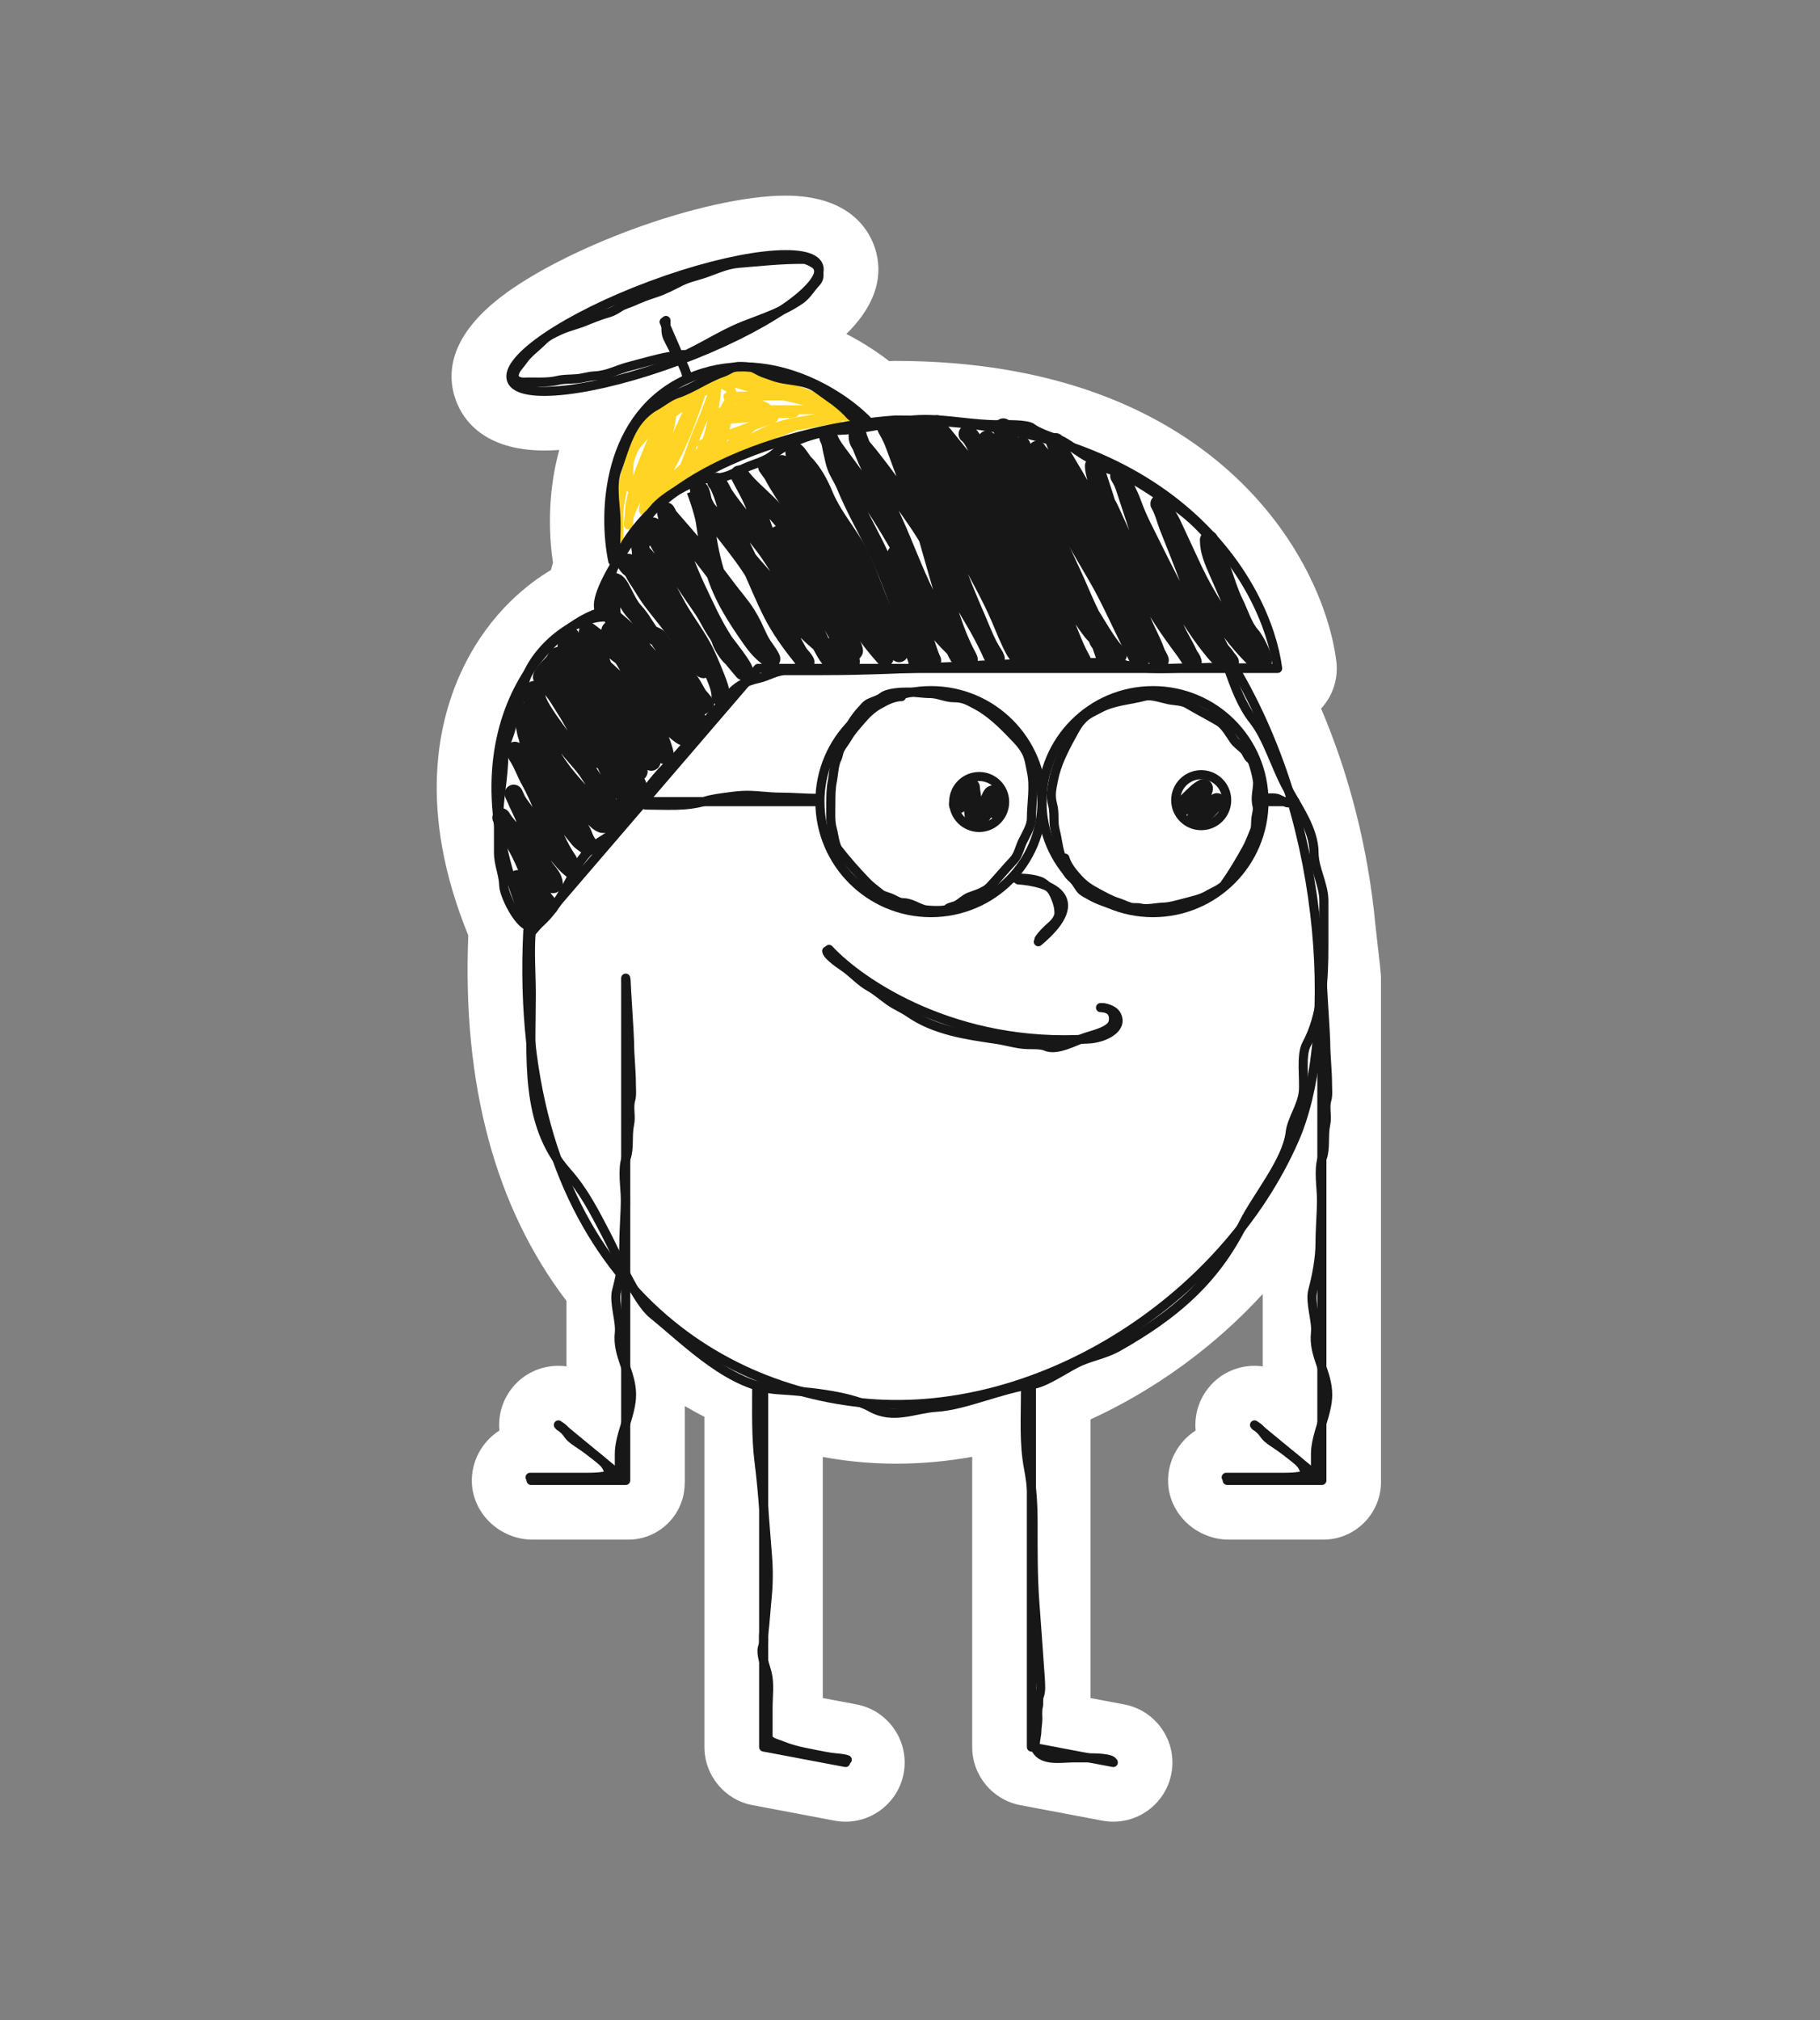 <svg width="400" height="444" viewBox="0 0 400 444" fill="none" xmlns="http://www.w3.org/2000/svg">
<rect x="0" y="0" width="400" height="444" fill="#808080" stroke="none"/>
<path d="M244.68 400.41C243.87 400.41 243.05 400.33 242.25 400.18L224.26 396.78C218.13 395.62 213.67 390.25 213.67 384.01V320.21C208.06 321.22 202.45 321.72 196.95 321.72C193.78 321.72 190.6 321.55 187.5 321.21C185.27 320.97 183.04 320.64 180.83 320.24V373.23L188.24 374.63C195.28 375.96 199.93 382.77 198.6 389.82C197.44 395.95 192.07 400.41 185.83 400.41C185.02 400.41 184.2 400.33 183.4 400.18L165.41 396.78C159.28 395.63 154.82 390.25 154.82 384.01V311.43C153.36 310.68 151.92 309.88 150.5 309.05V325.8L150.48 326.12C150.42 332.91 144.89 338.41 138.08 338.41H117.04C109.97 338.41 103.99 332.82 103.71 325.95C103.51 321.26 105.92 316.88 109.76 314.43C109.44 310.96 110.48 307.6 112.68 304.93C115.11 301.95 118.78 300.21 122.7 300.21C123.3 300.21 123.9 300.25 124.5 300.33V285.94C108.85 265.41 101.59 238.4 102.92 205.61C91.69 178.08 96.15 158.3 101.92 146.51C107.81 134.46 116.38 128.08 121.08 125.3C121.22 124.75 121.37 124.21 121.53 123.67C120.9 119.51 119.95 109.62 122.91 98.91C121.78 98.99 120.69 99.02 119.66 99.02C106.29 99.02 101.74 92.17 100.23 88.09C98.03 82.17 98.42 73.06 112.83 63.29C119.46 58.79 128.59 54.28 138.55 50.57C151.3 45.83 164.04 43 172.65 43C186.02 43 190.56 49.83 192.08 53.91C193.85 58.66 193.94 65.61 186.01 73.41C190.06 75.48 193.27 77.71 195.43 79.39C195.59 79.38 196.32 79.33 196.32 79.33H196.73C266.67 79.33 290.74 122.45 293.69 145.26C294.17 149 293.02 152.73 290.54 155.53C290.48 155.6 290.41 155.68 290.35 155.75C296.6 170.4 300.71 186.69 302.26 203.06C302.36 204.09 302.57 205.88 302.78 207.74L302.8 207.91C303.22 211.52 303.43 213.42 303.49 214.39L303.51 214.76V325.91C303.43 332.8 297.76 338.41 290.88 338.41H270.06C262.99 338.41 257.01 332.82 256.73 325.95C256.53 321.26 258.94 316.88 262.78 314.43C262.46 310.96 263.5 307.6 265.7 304.93C268.13 301.95 271.8 300.21 275.72 300.21C276.32 300.21 276.92 300.25 277.52 300.33V284.42C267.01 295.91 253.92 305.46 239.68 311.99V373.24L247.09 374.64C254.13 375.97 258.78 382.78 257.45 389.82C256.29 395.96 250.92 400.41 244.68 400.41Z" fill="white"/>
<path d="M271.36 146.84C292.56 182.72 293.68 229.56 284.48 250.48C268.84 286.16 227.48 312.48 188.92 308.28C152.24 304.28 112.56 274.76 116 204.6" stroke="#171717" stroke-width="2" stroke-linecap="round"/>
<path d="M223.8 193.4C230.2 193.8 240.04 197.08 228.2 207" stroke="#171717" stroke-width="2" stroke-linecap="round" stroke-linejoin="round"/>
<path d="M269.88 146.6C271.36 150.84 272.88 155.04 275.48 158.32C278.52 162.16 280.32 168.52 282.8 173.04C285.16 177.4 288.8 182.36 288.8 187.44C288.8 190.92 290.96 194.44 290.96 197.96C290.96 201.28 290.96 204.6 290.96 207.92C290.96 215.04 290.6 223.2 287.16 229.52C285.84 231.92 286.72 237.28 286.44 240.04C286.12 243.12 283.88 246.12 283.56 248.92C282.84 255.2 276.08 263.2 273.28 268.88C267 281.64 257.84 289.2 245.76 296.04C242.64 297.8 239.56 298.12 236.52 299.68C233.76 301.08 229.52 304.04 226.72 304.36C220.32 305.12 212.12 308.92 205.84 309.32C201 309.6 196.36 312.16 191.36 309.32C186.6 306.64 176.48 305.8 171.2 305.48C160.56 304.88 151.28 295.24 143.44 288.88C139.8 285.92 135.52 275.72 133.2 271.28C130.6 266.32 128.36 261.84 124.64 257.64C115.24 247.04 116.76 232.52 116.76 218.56C116.76 214 116.36 209.2 116.76 204.6" stroke="#171717" stroke-width="2" stroke-linecap="round"/>
<path d="M223 193C224.862 193 226.729 193.074 228.514 193.68C229.272 193.938 229.888 194.536 230.508 195.018C231.234 195.583 231.634 196.477 231.983 197.308C232.467 198.463 232.74 199.469 232.74 200.737C232.74 201.761 231.849 202.837 231.11 203.488C230.129 204.351 229.081 205.349 228.355 206.438" stroke="#171717" stroke-width="2" stroke-linecap="round"/>
<path d="M138.182 107.112C138.182 103.742 137.88 100.032 139.512 96.95C140.473 95.134 142.135 93.807 143.651 92.479C143.986 92.185 144.374 91.725 144.75 91.499C145.385 91.119 143.549 92.368 142.985 92.848C142.117 93.589 141.257 94.341 140.51 95.204C140.435 95.29 140.025 95.83 140.099 95.426C140.171 95.025 140.58 94.575 140.824 94.285C142.234 92.605 143.666 90.995 145.42 89.661C148.12 87.607 151.407 85.361 154.939 85.245C155.011 85.243 156.039 85.084 156.02 85.245C156.002 85.395 155.19 85.581 155.124 85.606C154.042 86.007 152.968 86.448 151.918 86.927C150.285 87.672 148.678 88.532 147.096 89.384C146.56 89.672 146.019 89.981 145.54 90.354C145.462 90.415 146.423 89.95 146.588 89.874C148.881 88.82 151.181 87.758 153.457 86.668C155.532 85.674 157.663 84.382 159.965 83.998C161.686 83.711 163.337 83.569 165.082 83.583C165.514 83.586 165.97 83.627 166.367 83.814C166.77 84.004 165.625 83.316 165.244 83.084C164.506 82.633 163.739 82.276 162.916 82.008C162.504 81.873 161.791 81.884 161.433 81.629C161.203 81.464 161.991 81.73 162.265 81.8C163.187 82.035 164.107 82.308 165.018 82.585C166.267 82.965 167.635 83.238 168.759 83.934C169.926 84.656 166.225 82.875 164.925 82.433C163.77 82.039 162.311 82.169 161.092 82.169C160.616 82.169 160.18 82.279 159.715 82.331C159.602 82.344 159.45 82.319 159.669 82.354C160.345 82.461 161.026 82.535 161.701 82.645C164.578 83.113 167.394 83.832 170.177 84.696C171.685 85.164 173.181 85.872 174.727 86.202C175.667 86.402 176.568 86.733 177.503 86.95C178.191 87.109 178.875 87.251 179.503 87.573C180.312 87.989 180.758 88.731 181.313 89.403C181.562 89.704 181.788 89.979 182.062 90.252C182.154 90.345 182.819 90.917 182.819 91.024C182.819 91.085 182.361 90.815 182.708 91.361C183.02 91.85 183.588 91.934 184.057 92.229C184.428 92.463 183.288 92.311 183.124 92.312C182.009 92.32 180.966 92.516 179.882 92.747C178.346 93.073 176.742 93.342 175.189 93.564C174.715 93.632 174.216 93.907 173.761 94.058C172.935 94.334 172.122 94.649 171.313 94.973C170.78 95.186 170.143 95.351 169.651 95.643C169.22 95.898 168.806 96.131 168.343 96.322C167.426 96.7 166.433 97.101 165.452 97.282C164.621 97.436 163.744 97.894 162.962 98.215C161.688 98.74 160.391 99.127 159.05 99.463C157.952 99.737 156.708 100.377 155.558 100.377" stroke="#FFD424" stroke-width="2" stroke-linecap="round"/>
<path d="M136.059 118.348C136.059 115.951 135.861 113.46 136.159 111.079C136.297 109.977 136.606 108.915 136.73 107.809C136.85 106.742 137.09 105.55 137.409 104.524C137.971 102.712 138.355 100.843 139.115 99.097C139.476 98.267 140.101 97.539 140.686 96.855C141.467 95.941 142.144 94.911 142.993 94.063C143.577 93.479 144.196 92.882 144.656 92.192C144.716 92.103 145.391 90.939 145.306 91.621C145.179 92.636 144.548 93.667 144.157 94.591C143.257 96.711 142.47 98.872 141.586 100.996C140.311 104.06 139.19 107.304 138.565 110.565C138.279 112.059 138.115 116.628 138.115 115.106C138.115 113.683 138.592 112.559 139.201 111.265C140.846 107.771 142.564 104.249 143.871 100.611C145.058 97.304 145.98 93.75 147.555 90.599C147.649 90.412 147.977 89.889 147.82 90.078C147.658 90.272 147.721 90.827 147.684 91.064C147.513 92.162 147.362 93.262 147.084 94.341C146.545 96.435 145.979 98.53 145.213 100.554C144.794 101.662 144.209 102.679 143.771 103.774C143.175 105.264 142.766 106.823 142.421 108.387C142.167 109.543 141.49 110.812 141.457 111.993C141.435 112.806 141.701 111.806 141.871 111.479C142.461 110.35 143.253 109.324 143.957 108.266C145.41 106.08 146.705 103.825 147.941 101.51C150.411 96.884 152.166 92.029 153.896 87.115C154.197 86.261 154.311 85.245 154.311 84.344C154.311 84.138 154.428 83.478 154.239 83.909C154.024 84.4 153.781 84.938 153.475 85.379C152.869 86.254 152.522 87.426 152.076 88.386C151.254 90.15 150.499 91.932 149.683 93.698C148.95 95.287 148.177 96.89 147.627 98.554C147.105 100.136 146.882 101.807 146.534 103.431C146.339 104.345 146.176 105.319 146.092 106.252C146.015 107.097 146.267 106.327 146.656 105.952C148.659 104.02 150.936 102.446 152.868 100.411C153.866 99.36 154.786 98.356 155.31 96.983C155.885 95.479 156.209 93.899 156.496 92.32C156.914 90.022 157.345 87.668 157.524 85.337C157.579 84.624 157.601 83.667 157.881 83.002C158.86 80.675 156.152 87.744 155.282 90.114C154.658 91.812 153.917 93.495 153.211 95.162C152.297 97.32 151.63 99.572 150.74 101.739C150.175 103.114 149.534 104.478 149.041 105.881C149.008 105.974 148.674 107.322 148.912 107.109C149.958 106.173 151.354 105.58 152.54 104.824C154.94 103.292 157.405 101.744 159.43 99.718C160.78 98.369 161.867 96.79 163.037 95.291C163.348 94.891 164.444 93.834 164.108 94.213C163.587 94.799 162.997 95.352 162.408 95.883C160.699 97.429 159.272 99.217 157.41 100.596C156.145 101.533 151.69 103.193 153.182 102.696C157.032 101.413 160.409 99.176 163.879 97.147C166.944 95.356 169.969 93.822 173.462 93.056C176.288 92.436 179.093 92.098 181.952 91.678C182.793 91.554 183.738 91.485 184.587 91.485C185.206 91.485 186.298 91.71 186.879 91.478C187.019 91.422 186.268 90.994 186.187 90.971C184.987 90.628 183.829 89.674 182.745 89.071C180.473 87.809 178.051 86.788 175.59 85.951C173.037 85.082 170.566 83.706 167.807 83.644C164.002 83.559 160.208 83.121 156.396 83.544C156.301 83.555 155.127 83.755 155.467 83.773C156.966 83.852 158.2 84.108 159.545 84.858C160.441 85.358 161.072 85.918 160.787 86.993C160.612 87.656 160.182 88.219 159.838 88.8C159.174 89.92 158.756 91.156 158.267 92.356C157.705 93.732 157.022 95.139 156.724 96.598C156.544 97.48 156.677 96.723 156.824 96.283C157.454 94.395 158.401 92.687 159.43 90.992C159.54 90.812 160.581 89.014 160.602 89.128C160.805 90.246 159.959 91.742 159.709 92.799C159.17 95.074 158.729 97.419 158.038 99.654C157.804 100.411 158 99.678 158.224 99.454C158.732 98.946 159.441 98.621 160.023 98.211C161.61 97.094 163.063 95.732 164.515 94.448C165.846 93.271 167.486 91.948 168.506 90.464C168.842 89.976 168.715 89.654 168.164 89.4C166.381 88.579 164.487 88.17 162.565 87.786C161.819 87.637 161.042 87.581 160.309 87.372C159.608 87.171 160.133 87.115 160.552 87.115C166.329 87.115 172.229 86.769 177.961 87.372C178.039 87.38 178.231 87.465 178.161 87.5C177.792 87.685 176.599 87.249 176.29 87.186C171.449 86.196 166.623 84.829 161.737 84.101C161.425 84.055 160.273 84.019 161.216 84.159C162.282 84.317 163.292 84.69 164.322 85.001C167.102 85.842 169.955 86.457 172.776 87.143C175.29 87.754 177.839 88.269 180.317 89.014C181.161 89.268 181.952 89.65 182.788 89.914C183.038 89.993 182.928 90.065 182.716 90.071C181.837 90.094 180.954 90.071 180.074 90.071C175.885 90.071 171.696 90.071 167.507 90.071C167.082 90.071 166.343 89.928 165.936 90.1C165.88 90.123 167.233 90.204 167.364 90.207C169.741 90.26 172.255 90.195 174.59 90.714C174.742 90.748 174.296 90.842 174.14 90.842C171.36 90.842 168.563 90.919 165.793 91.156C163.758 91.331 161.745 91.663 159.723 91.942C159.402 91.986 158.42 92.127 159.366 92.127C161.697 92.127 164.022 91.742 166.35 91.742C168.771 91.742 161.522 91.362 159.109 91.156C158.507 91.105 157.945 90.979 157.36 90.849C156.989 90.767 158.09 90.627 158.466 90.585C160.116 90.4 161.773 90.301 163.422 90.1C164.169 90.008 164.993 90.043 165.721 89.843C166.001 89.765 165.163 89.788 165.122 89.785C164.013 89.702 162.913 89.685 161.801 89.685C161.75 89.685 160.857 89.66 161.187 89.757C162.498 90.139 163.947 90.179 165.286 90.464C166.696 90.764 168.19 91.012 169.556 91.485C170.883 91.944 169.148 92.282 168.606 92.47C163.985 94.076 159.422 95.848 154.81 97.469C154.782 97.479 153.857 97.84 154.239 97.654C155.01 97.279 155.803 96.941 156.603 96.633C156.96 96.496 158.245 95.652 158.159 96.505C158.107 97.028 157.703 97.47 157.381 97.854C156.661 98.715 155.915 99.565 155.16 100.396C154.576 101.04 154.046 101.76 153.432 102.374C153.143 102.664 153.139 102.344 153.161 102.089C153.196 101.686 153.939 101.212 153.796 101.41C153.575 101.718 153.173 101.844 152.868 102.053C152.193 102.517 151.517 102.967 150.912 103.524C148.699 105.561 146.83 107.931 144.628 109.979C143.906 110.651 143.285 111.537 142.486 112.114C141.574 112.773 141.638 111.726 141.772 110.936C142.026 109.437 142.752 108.016 143.385 106.652C144.231 104.831 145.126 103.033 146.027 101.239C146.859 99.585 147.738 98.065 148.791 96.548C149.716 95.215 150.625 93.85 151.469 92.463C151.685 92.108 151.74 91.861 151.74 91.456C151.74 90.899 151.74 90.342 151.74 89.785C151.74 89.172 151.299 89.268 150.776 89.307C149.542 89.398 148.441 90.393 147.498 91.099" stroke="#FFD424" stroke-width="2" stroke-linecap="round"/>
<path d="M145.96 70.76L151.32 83.12" stroke="#171717" stroke-width="2" stroke-linecap="round" stroke-linejoin="round"/>
<path d="M134.68 123.32C132.48 112.68 133.24 91.08 151.32 83.16C168.6 75.6 185.52 86.88 191 92.84" stroke="#171717" stroke-width="2" stroke-linecap="round" stroke-linejoin="round"/>
<path d="M149.231 79.242C167.865 72.305 181.595 62.989 179.9 58.435C178.204 53.88 161.724 55.811 143.09 62.748C124.457 69.685 110.726 79.001 112.421 83.555C114.117 88.11 130.597 86.179 149.231 79.242Z" stroke="#171717" stroke-width="2"/>
<path d="M189.48 92.6C188.76 92 187.44 91.96 186.84 91.24C185.92 90.16 184.68 89.12 183.56 88.24C182.24 87.28 180.84 86.32 179.6 85.4C176.84 83.36 172.92 83.88 169.8 82.68C168.88 82.32 167.92 82.08 167.04 81.64C166.36 81.32 165.52 80.72 164.76 80.68C163.92 80.64 163.16 80.52 162.28 80.56C160.92 80.6 160.16 81.4 158.92 81.84C155.32 83.08 152.16 85.44 148.64 86.6C147 87.16 145.48 88.48 143.92 89.32C142.36 90.2 140.96 91.56 139.96 92.96C137.76 96.08 136.84 99.88 135.56 103.4C134.44 106.48 135.2 110.36 135.36 113.64C135.52 117.04 135.16 120.24 135.32 123.64" stroke="#171717" stroke-width="2" stroke-linecap="round"/>
<path d="M146.36 70.44C146.4 71.6 146.2 73.16 146.72 74.2C147.16 75.08 147.52 75.84 148 76.72C149.12 78.76 150.8 80.48 150.92 82.96" stroke="#171717" stroke-width="2" stroke-linecap="round"/>
<path d="M150.912 77.9C146.52 78.121 142.626 79.446 138.441 80.507C135.748 81.169 133.593 82.495 130.693 82.627C129.408 82.671 128.041 83.157 126.757 83.246C125.265 83.378 123.856 83.29 122.448 83.643C120.252 84.173 117.434 83.908 115.155 83.997C114.368 84.041 113.042 83.643 113.001 82.76C112.96 81.346 114.12 80.418 114.948 79.225C116.067 77.591 117.766 76.442 119.216 74.984C120.417 73.791 121.412 73.393 122.986 72.642C124.644 71.847 126.508 71.45 128.207 70.787C130.071 70.036 131.977 69.24 133.925 68.71C134.67 68.489 135.623 67.915 136.286 67.473C137.198 66.899 138.234 66.678 139.228 66.236C140.637 65.573 142.294 64.955 143.786 64.469C145.692 63.895 147.805 62.79 149.545 61.907C151.202 61.067 152.818 60.758 154.558 60.184C157.086 59.344 159.53 58.107 162.265 57.886C166.988 57.489 171.877 56.958 176.684 57.003C177.264 57.003 178.548 57.665 179.045 58.019C179.957 58.637 179.957 59.432 179.998 60.404C180.04 61.686 179.253 62.083 178.548 63.011C177.802 63.983 176.932 65.176 175.896 65.883C172.126 68.489 167.9 69.859 163.591 71.538C157.79 73.835 152.86 77.502 146.893 79.623" stroke="#171717" stroke-width="2" stroke-linecap="round"/>
<path d="M117.572 201.555C116.848 199.926 116.246 198.208 115.505 196.563C115.017 195.477 112.983 192.593 113.874 193.385C115.37 194.715 116.703 196.202 118.334 197.41C118.691 197.674 121.712 200.192 120.389 198.703C117.482 195.433 116.232 191.26 114.309 187.414C113.103 185.002 111.524 182.975 110.501 180.476C109.851 178.886 110.308 179.911 110.876 180.669C112.808 183.246 115.333 185.335 117.089 188.066C118.332 190.001 119.582 192.563 121.271 194.158C121.642 194.509 121.759 194.251 121.658 193.844C121.295 192.395 120.211 191.558 119.446 190.339C117.619 187.43 116.47 183.753 115.518 180.464C115.008 178.704 114 177.204 113.39 175.496C113.267 175.15 112.762 174.167 112.907 174.505C113.266 175.342 113.594 176.038 114.14 176.801C117.194 181.077 120.425 185.409 123.882 189.36C124.385 189.935 125.075 190.601 125.67 191.064C125.898 191.241 125.021 189.421 124.921 189.275C123.419 187.084 122.324 184.832 121.271 182.398C119.696 178.755 118.44 175.057 116.484 171.58C115.527 169.878 114.907 168 113.874 166.358C113.704 166.089 112.723 164.203 113.354 165.464C115.214 169.184 119.182 171.612 121.887 174.674C123.437 176.428 124.706 178.367 126.106 180.234C126.857 181.236 127.746 182.361 128.185 183.546C128.442 184.242 128.766 184.975 129.224 185.564C130.186 186.801 127.69 184.934 127.363 184.537C125.639 182.451 123.853 180.233 122.588 177.829C120.889 174.599 120.21 170.732 119.434 167.204C119.132 165.832 118.635 164.527 118.334 163.155C118.052 161.873 117.817 160.558 117.185 159.396C116.815 158.714 116.741 157.584 116.219 157.003C114.765 155.388 114.827 158.066 115.179 159.034C115.444 159.763 115.524 160.567 115.723 161.318C116.117 162.808 116.781 164.208 117.137 165.706C117.341 166.565 117.551 167.279 117.959 168.051C118.02 168.165 117.292 166.935 117.137 166.636C115.488 163.457 115.968 158.54 116.968 155.166C117.283 154.103 117.355 153.171 117.355 152.072C117.355 151.716 117.299 151.436 117.463 151.963C117.829 153.132 118.105 154.165 118.708 155.263C120.296 158.149 122.404 160.634 124.208 163.373C125.797 165.785 128.02 167.684 129.538 170.13C130.696 171.994 132.057 173.732 133.189 175.617C133.8 176.636 134.135 177.893 134.856 178.82C135.248 179.323 135.115 180.109 135.364 180.669C135.447 180.855 135.493 181.454 135.388 181.636C134.916 182.462 132.379 179.64 132.149 179.364C127.885 174.236 122.695 169.841 120.074 163.591C119.699 162.696 119.35 161.799 118.999 160.895C118.673 160.058 119.152 161.943 119.264 162.176C120.972 165.718 122.792 169.259 124.921 172.571C126.492 175.015 128.434 177.01 130.191 179.255C130.597 179.774 131.797 181.104 132.584 181.104C133.265 181.104 134.87 178.77 135.412 178.288C136.158 177.625 137.258 176.912 138.132 176.427C138.534 176.204 138.693 176.368 138.325 175.859C137.353 174.512 136.036 173.434 135.195 171.991C132.027 166.554 130.491 160.403 128.281 154.562C127.458 152.387 126.42 150.258 125.405 148.156C124.853 147.014 124.321 145.88 123.543 144.88C123.122 144.339 122.623 143.851 122.31 144.554C121.872 145.539 121.257 146.091 120.509 146.838C120.325 147.023 118.94 148.63 119.144 148.857C119.271 148.998 119.633 149.046 119.796 149.123C120.755 149.57 121.36 150.555 121.972 151.371C124.345 154.535 126.697 157.665 128.837 160.992C129.808 162.5 130.934 163.962 131.666 165.609C131.809 165.931 132.632 167.1 131.907 166.939C130.469 166.619 129.365 164.55 128.668 163.433C127.134 160.975 125.881 158.336 124.317 155.903C123.352 154.403 122.418 152.675 121.223 151.347C121.037 151.141 120.982 150.84 121.065 150.549C121.202 150.071 122.492 151.006 122.625 151.081C123.185 151.397 127.145 153.583 127.145 152.906C127.145 151.938 126.491 151.234 126.057 150.416C125.429 149.229 125.021 147.935 124.8 146.608C124.559 145.159 124.534 140.74 124.534 142.209C124.534 143.818 124.805 145.184 124.486 146.778C124.229 148.063 124.589 151.986 124.305 150.706C123.869 148.745 122.893 146.932 122.407 144.989C122.148 143.954 123.252 144.203 123.882 143.853C124.742 143.375 124.847 141.904 125.078 141.073C125.254 140.439 125.174 139.127 125.67 140.468C125.94 141.196 126.488 141.877 127.073 142.378C128.671 143.749 130.437 144.946 132.052 146.306C135.573 149.271 138.873 152.818 141.492 156.616C143.243 159.155 144.987 161.684 145.807 164.69C145.985 165.344 146.477 166.548 145.275 165.512C143.101 163.638 141.316 161.378 139.546 159.13C137.508 156.543 135.148 154.242 133.14 151.637C131.723 149.797 130.513 147.921 128.886 146.294C128.39 145.798 126.986 143.838 127.822 145.569C129.525 149.096 130.772 152.814 132.536 156.302C134.124 159.445 136.144 162.171 137.927 165.174C138.674 166.433 139.18 167.875 140.078 169.03C140.334 169.358 140.588 169.912 139.933 169.525C138.626 168.753 137.683 167.572 136.5 166.648C135.41 165.797 132.556 162.821 133.334 163.965C134.507 165.691 135.996 167.3 137.322 168.921C138.252 170.058 139.326 171.741 139.764 173.163C139.807 173.303 140.392 174.283 140.392 173.876C140.392 172.508 139.273 171.122 138.628 170.009C136.806 166.866 135.994 163.291 134.24 160.134C133.579 158.943 136.385 161.813 137.479 162.624C138.964 163.723 140.414 164.784 141.722 166.092C141.91 166.28 143.434 167.889 143.148 167.301C142.133 165.214 140.688 163.247 139.498 161.258C137.483 157.89 135.689 154.501 134.131 150.899C132.953 148.175 132.174 145.322 130.952 142.608C130.522 141.652 130.082 140.694 129.707 139.719C129.613 139.472 129.165 139.007 129.2 138.728C129.205 138.686 130.268 139.525 130.336 139.574C135.896 143.577 141.371 147.508 145.203 153.256C146.897 155.798 148.264 158.548 149.989 161.04C150.983 162.475 149.882 161.794 148.986 161.064C146.495 159.034 143.669 156.44 141.951 153.691C140.407 151.22 139.247 148.551 137.806 146.028C137.012 144.639 135.953 143.091 135.412 141.605C135.12 140.799 134.683 140.059 134.373 139.284C133.767 137.768 134.575 138.846 135.509 139.55C139.713 142.717 144.3 145.418 148.66 148.361C150.573 149.653 151.931 151.477 153.579 153.039C153.897 153.34 155.75 155.606 154.558 154.344C153.248 152.957 152.586 151.08 151.464 149.558C149.896 147.43 148.463 145.029 146.726 143.043C146.052 142.273 145.293 141.321 144.816 140.42C144.544 139.907 143.377 139.682 142.918 139.223C142.19 138.495 141.027 136.126 139.5 134.5C137.153 132 136.249 127.295 134.663 128C134.268 128.176 134.072 134.982 134.663 135.742C135.319 136.585 136.395 137.258 137.153 138.027C138.629 139.523 139.856 141.25 141.263 142.813C144.694 146.625 147.645 150.82 149.663 155.529C150.422 157.299 151.035 159.019 153.035 159.13C153.482 159.155 153.616 159.275 153.374 158.599C152.908 157.299 151.788 155.993 150.968 154.888C150.228 153.89 149.744 152.732 149.216 151.612C148.816 150.767 149.672 151.61 149.868 151.842C150.705 152.83 151.435 153.509 152.6 154.127C153.126 154.405 154.833 155.981 154.123 154.562" stroke="#171717" stroke-width="4" stroke-linecap="round"/>
<path d="M158.384 153.2C158.384 151.592 157.857 150.292 157.259 148.808C156.331 146.509 155.451 144.242 154.242 142.067C152.394 138.741 149.995 135.676 148.252 132.324C146.538 129.028 144.603 125.696 142.248 122.817C137.857 117.451 148.409 135.244 151.755 141.317C152.672 142.981 153.698 144.67 154.479 146.404C155.027 147.623 154.32 146.914 153.728 146.279C151.41 143.789 149.806 140.719 147.863 137.953C146.085 135.424 143.941 133.131 142.248 130.559C141.459 129.362 140.747 128.099 139.926 126.931C139.526 126.362 139.224 125.376 138.62 124.985C138.34 124.804 137.352 123.679 137.619 123.679C138.759 123.679 139.629 124.502 140.872 124.429C141.453 124.395 140.872 121.918 140.872 121.427C140.872 120.991 140.463 118.976 140.872 118.925C141.422 118.856 142.422 117.159 142.678 116.674C143.903 114.361 143.671 116.793 144.18 117.98C145.385 120.793 147.557 123.257 149.128 125.875C150.834 128.718 152.803 131.371 154.632 134.131C155.55 135.517 156.241 137.038 157.133 138.44C157.553 139.099 158.168 139.935 158.384 140.691C158.673 141.7 159.94 143.787 160.761 144.444C160.991 144.628 163.454 147.701 163.499 147.641C163.939 147.055 159.522 141.619 159.135 141.025C156.68 137.252 154.814 133.026 152.894 128.96C151.208 125.39 149.938 121.542 148.127 118.05C147.269 116.396 146.79 114.348 146.389 112.546C146.264 111.98 146.813 113.32 147.029 113.574C149.274 116.21 151.633 118.788 153.784 121.497C156.709 125.18 159.43 129.031 162.387 132.685C163.65 134.245 164.654 135.891 165.529 137.689C166.225 139.12 166.754 140.53 167.641 141.887C168.209 142.756 168.861 143.545 169.337 144.444C169.611 144.962 169.581 145.051 168.976 144.583C167.345 143.323 166.272 142.138 165.084 140.441C161.815 135.772 158.794 131.128 157.133 125.625C156.077 122.123 155.454 118.347 154.937 114.728C154.596 112.336 152.88 107.778 152.88 107.778C152.88 107.778 153.314 109.012 153.645 109.571C155.036 111.918 156.866 113.927 158.537 116.076C160.714 118.875 162.904 121.584 164.875 124.54C166.204 126.533 167.231 128.671 168.517 130.684C171.08 134.695 173.047 139.219 175.397 143.332C175.812 144.058 176.508 144.623 176.898 145.306C177.4 146.184 176.154 144.347 176.008 144.166C173.726 141.333 171.45 138.159 169.796 134.923C167.945 131.304 166.449 127.495 164.75 123.804C163.558 121.215 162.229 118.691 161.15 116.048C159.876 112.926 159.396 109.238 157.759 106.291C157.523 105.866 157.199 105.677 157.634 106.166C158.302 106.918 158.681 108.054 159.246 108.89C161.841 112.729 165.035 116.176 167.836 119.87C169.924 122.625 171.625 125.61 173.395 128.571C175.543 132.164 177.87 135.817 179.594 139.635C180.225 141.032 181.173 143.24 182.207 144.388C182.391 144.593 182.847 145.278 182.652 145.083C181.547 143.978 180.658 141.852 179.789 140.524C175.707 134.287 172.336 127.543 169.448 120.677C167.835 116.841 166.749 112.777 164.945 109.029C164.203 107.488 163.338 106.037 162.582 104.526C162.235 103.831 163.041 105.041 163.166 105.193C164.862 107.266 166.999 109.026 168.892 110.919C173.907 115.934 177.533 121.7 180.776 127.946C182.582 131.424 183.926 135.113 185.529 138.676C186.116 139.98 187.334 141.433 187.642 142.818C187.821 143.624 187.263 142.826 186.905 142.429C185.262 140.603 183.896 138.292 182.402 136.327C179.081 131.96 176.063 127.498 173.646 122.553C172.976 121.182 172.267 119.768 171.519 118.439C171.24 117.942 170.685 116.961 171.408 118.091C175.102 123.863 178.765 129.641 182.013 135.688C183.394 138.259 184.881 140.82 186.155 143.443C186.54 144.237 187.815 146.517 186.155 144.944C184.488 143.365 181.973 142.822 180.206 141.331C176.138 137.899 172.799 134.104 169.893 129.683C168.137 127.013 165.884 124.936 163.944 122.428C162.527 120.596 161.14 118.74 159.635 116.979C158.352 115.478 157.134 113.928 155.827 112.476C155.239 111.822 154.97 111.25 154.576 110.419C154.278 109.789 154.154 107.929 153.631 107.667" stroke="#171717" stroke-width="4" stroke-linecap="round"/>
<path d="M197.608 143.555C196.239 139.876 194.803 136.228 193.299 132.602C191.552 128.392 190.073 123.57 187.656 119.676C185.481 116.171 182.732 112.738 181.151 108.918C180.066 106.295 178.671 103.686 176.648 101.663C176.34 101.355 175.103 99.272 174.702 99.272C174.156 99.272 175.996 102.852 176.05 102.955C178.422 107.523 180.253 112.361 182.207 117.118C185.264 124.56 188.891 131.693 192.354 138.94C193.014 140.322 193.787 141.937 194.161 143.429C194.464 144.644 194.913 144.962 193.605 143.471C185.436 134.166 181.444 122.172 174.646 111.976C172.97 109.461 171.314 107.108 169.893 104.415C169.488 103.647 167.726 101.397 169.198 103.414C171.493 106.559 173.787 109.728 176.022 112.921C178.121 115.919 179.877 119.159 182.096 122.067C183.202 123.516 180.949 120.312 180.762 120.009C179.245 117.551 177.883 115.002 176.592 112.421C175.421 110.079 174.325 107.589 173.59 105.11C173.452 104.644 172.322 101.868 171.7 102.024C171.455 102.085 174.683 107.039 174.813 107.208C177.841 111.139 180.838 115.077 183.903 118.981C185.754 121.338 187.343 123.901 189.157 126.292C190.104 127.54 190.956 128.778 191.659 130.184" stroke="#171717" stroke-width="4" stroke-linecap="round"/>
<path d="M265.713 118.675C265.713 121.2 266.722 123.396 267.715 125.68C269.017 128.676 270.321 131.652 271.662 134.631C273.083 137.789 274.391 140.899 276.096 143.93C276.399 144.469 276.665 145.02 276.972 145.556C277.694 146.821 274.693 143.72 273.719 142.637C269.176 137.583 265.119 131.345 262.225 125.194C260.617 121.778 259.073 118.347 257.457 114.936C256.789 113.525 254.175 109.622 254.955 110.975C255.782 112.409 256.208 114.298 256.818 115.84C258.344 119.699 259.912 123.546 261.335 127.445C263.194 132.54 265.448 137.496 267.909 142.331C268.503 143.498 268.828 143.389 269.5 144.5C269.718 144.861 270.595 145.69 270.195 145.556C268.681 145.052 267.926 144.488 266.964 143.332C264 139.768 261.447 135.874 259.222 131.81C256.332 126.528 253.701 121.059 251.008 115.673C250.123 113.903 249.382 112.08 248.701 110.224C248.126 108.661 247.177 107.094 246.699 105.54C246.594 105.197 245.728 104.239 246.088 104.804C246.577 105.573 246.913 106.291 247.2 107.167C248.934 112.465 250.676 117.767 252.467 123.053C254.083 127.82 256.224 132.399 257.902 137.133C258.744 139.509 260.197 141.54 261.21 143.819C261.405 144.258 261.759 144.615 261.961 145.069C262.652 146.625 260.816 143.627 260.557 143.276C257.924 139.708 255.333 136.185 253.204 132.282C250.726 127.738 248.87 122.821 246.699 118.119C245.795 116.159 244.891 114.193 244.003 112.226C243.325 110.726 242.345 109.406 241.849 107.806C241.381 106.3 240.445 104.002 240.445 102.413C240.445 102.224 240.818 103.158 240.889 103.414C241.222 104.611 241.607 105.788 242.001 106.972C243.916 112.716 245.382 118.563 247.214 124.332C248.649 128.855 249.725 133.887 251.759 138.189C252.569 139.904 253.442 141.657 254.08 143.443C254.234 143.876 255.342 145.659 254.677 145.042C252.908 143.398 251.498 141.2 250.216 139.176C247.404 134.736 245.071 130 242.752 125.291C239.896 119.491 237.53 113.209 235.191 107.194C234.193 104.629 233.462 102.066 232.745 99.411C232.554 98.707 232.289 98.073 231.994 97.409C231.627 96.584 232.367 97.837 232.439 98.16C232.655 99.131 233.456 100.08 233.954 100.926C235.381 103.351 236.86 105.741 238.193 108.223C239.69 111.01 241.043 113.842 242.446 116.674C243.634 119.071 245.029 121.479 245.824 124.04C246.198 125.246 246.701 126.427 246.949 127.668C247.007 127.954 247.2 129.104 247.2 128.933" stroke="#171717" stroke-width="4" stroke-linecap="round"/>
<path d="M250.452 145.445C250.415 145.114 250.191 144.808 250.049 144.514C249.226 142.804 248.381 141.103 247.547 139.399C245.501 135.215 243.587 130.962 241.251 126.931C238.147 121.576 235.016 116.225 231.813 110.933C229.454 107.036 226.771 103.171 224.933 99.036C224.838 98.822 224.331 97.529 224.488 97.966C225.302 100.227 227.721 102.059 229.172 103.9C231.011 106.234 232.764 108.611 234.44 111.059C234.714 111.458 236.089 113.4 235.441 111.865C235.078 111.005 234.507 110.379 233.954 109.641C233.088 108.486 232.528 107.053 231.827 105.791C230.956 104.223 230.446 102.498 229.562 100.926C229.135 100.167 228.303 99.646 227.935 98.911" stroke="#171717" stroke-width="4" stroke-linecap="round"/>
<path d="M216.927 96.659C217.06 98.118 217.851 99.483 218.484 100.773C219.567 102.98 220.6 105.209 221.681 107.417C223.006 110.124 224.23 112.993 225.378 115.784C227.909 121.939 229.977 128.276 232.925 134.27C234.621 137.717 235.694 141.447 237.568 144.819C238.315 146.165 236.952 143.783 236.789 143.513C232.738 136.76 230.435 129.048 227.491 121.788C225.604 117.137 222.796 111.732 222.682 106.583C222.666 105.88 223.19 107.363 223.238 107.472C223.928 109.05 224.819 110.524 225.739 111.976C230.79 119.942 235.245 128.262 239.458 136.688C239.98 137.733 240.64 138.705 241.056 139.802C241.168 140.097 241.378 141.178 241.793 141.261C242.755 141.454 240.667 139.652 240.055 138.884C238.668 137.142 237.418 135.203 236.317 133.269C235.124 131.176 234.125 128.993 233.217 126.764C233.145 126.588 232.444 124.963 232.592 125.11C233.164 125.682 233.549 126.506 233.954 127.195C234.786 128.611 235.859 129.854 236.886 131.129C240.046 135.048 242.1 139.951 245.448 143.693C245.545 143.801 245.873 144.293 245.587 143.888C244.872 142.872 243.943 142.017 243.197 141.025C239.739 136.427 237.856 130.852 235.427 125.708C232.817 120.18 230.36 114.578 228.061 108.918C227.306 107.061 226.06 105.368 225.183 103.553C224.448 102.029 223.568 100.575 222.737 99.105C222.579 98.826 220.727 93.721 220.486 93.962C220.019 94.429 221.069 97.191 221.18 97.715C221.949 101.33 222.193 104.665 223.571 108.181C227.01 116.955 233.214 124.224 237.679 132.449C239.87 136.486 241.931 141.013 243.197 145.445" stroke="#171717" stroke-width="4" stroke-linecap="round"/>
<path d="M234.19 145.195C233.969 142.538 232.02 139.817 230.562 137.689C227.904 133.81 225.799 129.444 223.432 125.375C219.561 118.718 215.49 112.21 211.813 105.443C210.316 102.689 209.195 99.737 207.796 96.937C207.321 95.988 206.735 95.102 206.364 94.102C206.259 93.818 205.919 93.007 205.919 93.309C205.919 94.174 206.992 95.108 207.476 95.714C210.831 99.918 214.435 104.127 217.442 108.584C221.324 114.339 224.623 120.527 228.13 126.514C229.073 128.124 230.132 129.66 231.077 131.268C231.861 132.603 231.194 131.508 230.66 130.906C226.689 126.439 224.644 120.91 222.084 115.604C219.551 110.352 216.205 104.916 214.926 99.161C214.738 98.314 213.394 95.768 212.674 95.408" stroke="#171717" stroke-width="4" stroke-linecap="round"/>
<path d="M201.654 145.533C201.604 145.014 201.398 144.541 201.22 144.054C200.555 142.234 199.945 140.397 199.356 138.551C198.595 136.167 197.947 133.716 197.078 131.371C195.75 127.79 194.381 124.211 192.699 120.779C190.377 116.043 187.749 111.459 185.756 106.568C185.202 105.208 184.352 104.038 183.813 102.662C183.358 101.499 183.184 100.221 182.876 99.023C182.674 98.238 182.607 97.154 182.215 96.449C182.038 96.13 182.01 96.015 182.206 96.479C182.849 98.002 184.061 99.525 185.046 100.838C190.978 108.748 196.337 117.278 200.954 126.026C202.957 129.821 204.863 133.641 206.802 137.466C207.714 139.266 208.996 140.908 209.889 142.693C209.966 142.846 210.718 144.533 210.954 144.439C211.029 144.409 208.695 140.859 208.577 140.661C206.686 137.498 205.071 134.099 203.429 130.799C200.781 125.479 198.796 119.875 196.328 114.477C194.989 111.547 194.082 108.476 192.64 105.591C191.083 102.477 189.764 99.424 188.606 96.183C188.494 95.868 188.501 95.522 188.517 96.084C188.558 97.488 190.097 98.93 190.904 99.95C194.651 104.686 198.151 109.549 201.555 114.536C203.775 117.789 205.735 121.255 207.69 124.675C209.864 128.481 211.766 132.483 214.041 136.223C215.327 138.338 216.468 140.552 217.542 142.782C217.825 143.37 218.065 144.167 218.518 144.646C219.159 145.322 218.673 144.28 218.479 143.995C216.797 141.528 215.797 138.677 214.613 135.957C212.837 131.88 211.153 127.783 209.642 123.6C207.477 117.604 205.592 111.51 202.995 105.69C202.269 104.063 201.39 102.508 200.766 100.838C200.293 99.57 199.883 98.193 199.307 96.972C198.995 96.311 198.452 95.398 198.291 94.674C198.167 94.119 198.199 94.52 198.36 94.842C199.058 96.239 199.991 97.456 200.954 98.678C204.662 103.384 208.391 108.249 211.24 113.54C214.078 118.811 216.868 124.039 219.228 129.547C220.666 132.901 222.212 136.235 223.844 139.498C224.36 140.53 224.843 141.59 225.432 142.584C225.546 142.777 226.09 143.609 225.974 143.541C225.112 143.034 224.581 141.669 224.08 140.878C222.466 138.325 220.741 135.846 219.14 133.284C217.974 131.419 216.748 129.561 215.816 127.564C214.715 125.205 213.915 122.722 212.798 120.365C211.819 118.299 210.738 116.233 209.652 114.221C209.238 113.454 208.914 112.665 208.538 111.883C208.43 111.661 208.222 110.966 208.222 111.213C208.222 113.709 209.518 115.658 210.619 117.86C213.326 123.275 216.463 128.549 219.011 134.034C220.091 136.357 220.975 138.777 222.069 141.085C222.414 141.814 223.651 144.646 224.731 144.646C225.124 144.646 225.681 144.311 226.063 144.212C226.866 144.003 227.775 144.113 228.597 144.113C229.193 144.113 229.747 144.084 230.313 144.291C230.597 144.394 231.057 144.641 230.668 144.182C228.527 141.651 227.231 138.34 225.757 135.415C223.781 131.493 221.106 127.987 219.14 124.053C217.624 121.022 216.387 117.87 214.593 114.98C212.66 111.866 211.31 108.428 209.287 105.374C207.187 102.205 205.762 98.724 203.607 95.611C202.231 93.623 199.679 94.632 197.571 94.398C196.83 94.316 195.83 94.23 195.125 94.013C194.611 93.855 194.775 94.023 194.997 94.418C195.631 95.544 196.151 96.566 196.604 97.8C198.238 102.245 199.902 106.661 201.565 111.094C203.466 116.164 204.744 121.358 206.269 126.539C208.052 132.592 209.643 138.832 212.66 144.389C213.41 145.77 212.167 144.862 211.556 144.251C208.555 141.25 205.444 138.547 203.685 134.606C202.036 130.909 200.127 127.264 198.143 123.738C197.801 123.13 197.307 122.501 197.048 121.854C196.888 121.453 197.325 122.674 197.482 123.077C198.719 126.238 199.877 129.49 200.845 132.742C201.646 135.431 202.207 138.267 203.252 140.878C203.834 142.333 204.163 143.806 204.849 145.178" stroke="#171717" stroke-width="4" stroke-linecap="round"/>
<path d="M280.8 146.92H166.6L116.8 204.92C96.4 160.52 121.2 137.04 132.8 134.32C134.56 104.08 176.2 93.72 196.8 92.32C258.4 92.32 278.44 128.72 280.8 146.92Z" stroke="#171717" stroke-width="2" stroke-linejoin="round"/>
<path d="M133.04 135.6C125.44 135.6 115.72 144.16 114.84 152.04C114.56 154.4 112.48 156.08 112.48 158.8C112.48 161.12 110.72 163.48 110.72 165.84C110.72 170.92 109.56 175.6 109.56 180.52C109.56 182.76 109.56 185 109.56 187.28C109.56 190.12 110.64 192 110.72 194.76C110.8 196.92 114.96 205.76 118.04 203.36C122.04 200.24 124.72 194.52 127 190.2C127.96 188.4 130.08 186.08 131.84 185.04C133.64 184 137.08 181.48 138.16 179.64C140.52 175.64 143.4 171.6 146.8 168.2C150.56 164.44 153.48 160.48 156.92 156.64C160.48 152.68 161.32 150.32 166.72 149.12C168.68 148.68 170.64 147.4 172.6 147.4C175.32 147.4 178.08 147.4 180.8 147.4C199.52 147.4 218.32 145.64 237.12 145.64C239.36 145.64 241.6 145.64 243.88 145.64C246.32 145.64 248.56 146.68 250.92 146.8C256.64 147.12 256.74 146.8 262.5 146.8C264.18 146.8 269.46 146.44 270.5 146.8C272.32 146.8 274.2 146.8 275.72 146.8C277.64 146.8 278.52 147.2 278.52 145.04C278.52 143.56 276.64 140.08 275.72 139.04C274.16 137.32 273.24 134.2 272.2 132.12C270.12 127.96 269.36 122.64 266.48 118.92C264.08 115.84 260.24 112.28 256.84 110.28C252.8 107.88 248.8 104.64 244.28 103.32C242.4 102.8 240.2 101.12 238.4 100.12C236.56 99.08 233.92 96.8 231.96 96.32C230.88 96.08 227.76 94.84 226.84 94.08C225.68 93.16 220.8 93.36 219.36 93.36C213.8 93.36 208.72 92.2 203.28 92.2C196.88 92.2 191.12 94.32 184.88 94.56C180.2 94.72 173.68 96.8 170.08 99.84C168.24 101.4 166.04 101.84 163.92 102.76C160.92 104.08 159.8 105.12 156.28 105.12C152.8 105.12 145.88 109.08 143.68 111.88C141.56 114.52 127.72 132.64 132.52 135.04" stroke="#171717" stroke-width="2" stroke-linecap="round"/>
<path d="M204.6 200.6C218.076 200.6 229 189.676 229 176.2C229 162.724 218.076 151.8 204.6 151.8C191.124 151.8 180.2 162.724 180.2 176.2C180.2 189.676 191.124 200.6 204.6 200.6Z" stroke="#171717" stroke-width="2" stroke-linecap="round" stroke-linejoin="round"/>
<path d="M253.4 200.6C266.876 200.6 277.8 189.676 277.8 176.2C277.8 162.724 266.876 151.8 253.4 151.8C239.924 151.8 229 162.724 229 176.2C229 189.676 239.924 200.6 253.4 200.6Z" stroke="#171717" stroke-width="2" stroke-linecap="round" stroke-linejoin="round"/>
<path d="M180 176.2H143" stroke="#171717" stroke-width="2" stroke-linecap="round" stroke-linejoin="round"/>
<path d="M284.6 176.2H277.8" stroke="#171717" stroke-width="2" stroke-linecap="round" stroke-linejoin="round"/>
<path d="M141.881 176.949C146.192 176.949 150.845 177.378 155.023 176.081C156.639 175.579 158.494 175.379 160.17 175.146C161.506 174.961 162.828 174.813 164.175 174.813C166.591 174.813 168.969 175.213 171.399 175.213C174.157 175.213 176.906 175.48 179.661 175.48" stroke="#171717" stroke-width="2" stroke-linecap="round"/>
<path d="M278.347 175.405C278.987 175.405 279.658 175.344 280.293 175.417C280.779 175.472 281.19 175.717 281.625 175.918C281.872 176.031 282.131 176.163 282.394 176.236C282.594 176.292 282.798 176.481 283.009 176.481" stroke="#171717" stroke-width="2" stroke-linecap="round"/>
<path d="M198.12 153.12C196.4 153.12 194.64 154.04 193.12 154.92C191.56 155.8 190.4 156.96 189.24 158.32C188.28 159.44 187 160.84 186.32 162.08C185.8 163 185.12 163.76 184.64 164.68C184.28 165.36 184.28 166.16 183.92 166.84C183.28 168.08 183.2 170.4 182.92 171.76C182.6 173.36 182.6 175.04 182.6 176.68C182.6 178.44 182.44 180.56 182.92 182.2C183.24 183.32 183.48 185.72 184.16 186.64C186 189.04 188.2 191.52 190.32 193.72C191.28 194.76 192.48 195.6 193.56 196.48C194.08 196.92 195.32 197.16 196 197.48C196.72 197.8 197.56 198.4 198.36 198.4C200.16 198.4 201.44 199.44 203.08 199.92C203.72 200.12 207.8 200.32 208.2 199.8C208.56 199.36 209.76 199.24 210.24 198.96C211.2 198.44 211.96 197.6 213 197.16C214.4 196.64 216.4 196.08 217.52 194.92C219.32 193 220.96 191 222.8 189.04C223.76 188 224.08 186.4 224.68 185.08C225.36 183.64 226.68 181.6 226.68 180C226.68 176.6 227.44 172.92 226.68 169.52C226.36 168.08 226.2 166.48 225.48 165.2C224.64 163.68 223.8 162.84 222.6 161.6C220.28 159.16 217.56 156.52 214.6 154.96C212.72 153.96 211.76 153.36 209.6 153.36C207.88 153.36 206.16 152.44 204.48 152.44C202.84 152.44 201.2 152.12 199.48 152.12C197.96 152.12 195.12 152.24 193.92 153.2C193.12 153.84 192.04 154.08 191.12 154.52C190.28 154.92 189.88 155.56 189.2 156.28C188.04 157.48 186.36 160.08 185.32 162.48" stroke="#171717" stroke-width="2" stroke-linecap="round"/>
<path d="M234.04 188.6C234.52 190.32 235.84 191.88 237.04 193.2C238.28 194.56 239.64 195.44 241.24 196.28C242.52 196.96 244.2 197.92 245.56 198.32C246.52 198.6 247.44 199.12 248.44 199.4C249.2 199.6 249.92 199.4 250.68 199.6C252 199.96 254.16 199.44 255.56 199.4C257.12 199.36 258.68 198.88 260.24 198.48C261.84 198.04 263.88 197.64 265.32 196.8C266.28 196.2 268.44 195.36 269.12 194.44C270.88 191.96 272.56 189.12 274.04 186.44C274.72 185.2 275.2 183.8 275.76 182.48C276.04 181.84 275.92 180.52 276.04 179.76C276.16 178.92 276.48 177.96 276.28 177.16C275.8 175.32 276.4 173.76 276.4 172C276.4 171.32 275.48 167.12 274.88 166.84C274.36 166.6 273.92 165.4 273.56 164.96C272.8 164.12 271.8 163.56 271.16 162.6C270.28 161.32 269.24 159.44 267.88 158.6C265.6 157.24 263.28 156.08 261 154.72C259.8 154 258.2 154.08 256.84 153.8C255.32 153.48 253.04 152.64 251.56 153.04C248.4 153.88 244.8 154.04 241.8 155.64C240.52 156.32 239.08 156.92 238.08 157.92C236.88 159.12 236.36 160.2 235.52 161.72C233.88 164.68 232.16 168.08 231.52 171.48C231.12 173.64 230.8 174.76 231.36 176.92C231.84 178.64 231.44 180.64 231.88 182.36C232.32 184 232.48 185.76 232.96 187.48C233.36 189.04 234.24 191.88 235.48 192.84C236.32 193.48 236.8 194.52 237.44 195.36C238.04 196.12 238.76 196.32 239.6 196.84C241.04 197.72 243.92 198.8 246.4 199.24" stroke="#171717" stroke-width="2" stroke-linecap="round"/>
<path d="M264 181.48C267.093 181.48 269.6 178.973 269.6 175.88C269.6 172.787 267.093 170.28 264 170.28C260.907 170.28 258.4 172.787 258.4 175.88C258.4 178.973 260.907 181.48 264 181.48Z" stroke="#171717" stroke-width="2"/>
<path d="M215.2 181.88C218.293 181.88 220.8 179.373 220.8 176.28C220.8 173.188 218.293 170.68 215.2 170.68C212.107 170.68 209.6 173.188 209.6 176.28C209.6 179.373 212.107 181.88 215.2 181.88Z" stroke="#171717" stroke-width="2"/>
<path d="M210.561 176.811C210.588 176.263 210.935 175.724 211.213 175.266C211.511 174.775 211.87 174.214 212.273 173.802C212.346 173.727 213.369 172.754 213.369 173.11C213.369 173.838 213.596 174.569 213.641 175.298C213.71 176.404 213.834 177.493 213.929 178.595C213.973 179.106 214.089 179.64 214.089 180.151C214.089 180.449 214.492 180.201 214.629 180.119C216.473 179.027 216.987 176.745 217.89 174.938C218.065 174.588 218.369 174.438 218.482 174.946C218.697 175.911 218.626 176.902 218.626 177.891" stroke="#171717" stroke-width="4" stroke-linecap="round"/>
<path d="M259.715 177.419C260.284 176.85 260.89 176.332 261.453 175.753C261.92 175.274 262.417 174.835 262.902 174.377C263.315 173.986 263.976 173.48 264.495 173.235C264.738 173.12 264.438 173.816 264.418 173.878C264.154 174.704 263.908 175.529 263.694 176.369C263.436 177.385 263.109 178.398 262.978 179.442C262.94 179.749 263.365 179.432 263.481 179.374C264.066 179.081 264.592 178.771 265.106 178.364C265.7 177.895 266.126 177.154 266.736 176.735C266.979 176.568 267.231 176.488 267.464 176.333" stroke="#171717" stroke-width="4" stroke-linecap="round"/>
<path d="M167.84 304V384L185.84 387.4" stroke="#171717" stroke-width="2" stroke-linecap="round" stroke-linejoin="round"/>
<path d="M226.68 304V384L244.68 387.4" stroke="#171717" stroke-width="2" stroke-linecap="round" stroke-linejoin="round"/>
<path d="M166.314 304.57C166.314 310.229 166.145 315.858 166.848 321.479C167.697 328.27 168.108 335.139 168.671 341.961C168.921 344.991 168.9 348.126 168.598 351.152C168.329 353.838 168.182 356.563 167.842 359.238C167.744 360.012 167.932 360.841 167.723 361.596C167.65 361.858 167.486 362.354 167.474 362.591C167.384 364.299 168.189 366.096 168.598 367.73C169.194 370.116 168.8 372.911 168.8 375.355C168.8 377.455 168.8 379.555 168.8 381.655C168.8 382.876 170.677 383.197 171.655 383.607C173.361 384.322 175.146 384.818 176.96 385.173C178.861 385.545 180.77 385.981 182.688 386.259C183.856 386.429 185.093 386.423 186.206 386.794" stroke="#171717" stroke-width="2" stroke-linecap="round"/>
<path d="M225.381 306.009C225.381 311.594 225 317.223 226.051 322.714C226.816 326.705 227.046 330.695 227.046 334.757C227.046 340.528 227.002 346.269 227.417 352.028C227.775 357.007 228.151 361.948 228.492 366.905C228.59 368.316 228.712 369.668 228.712 371.093C228.712 371.683 228.599 372.295 228.4 372.851C228.14 373.58 228.38 374.4 228.192 375.154C227.978 376.009 228.088 376.971 228.088 377.849C228.088 378.766 227.879 379.623 227.879 380.544C227.879 381.592 227.208 383.493 227.717 384.512C229.07 387.217 233.429 386.386 235.781 386.386C237.242 386.386 238.703 386.386 240.165 386.386C240.92 386.386 244.17 386.483 244.538 387.219" stroke="#171717" stroke-width="2" stroke-linecap="round"/>
<path d="M182.2 208.68C189.28 216.32 210.2 230.32 239.44 228.36C242.6 228.16 246.8 226.16 245.48 223.28C245.12 222.44 244.24 221.8 242.56 221.52" stroke="#171717" stroke-width="2" stroke-linecap="round" stroke-linejoin="round"/>
<path d="M181.691 209.035C181.835 210.181 185.038 212.205 185.881 212.829C187.637 214.13 189.16 215.836 191.086 216.906C192.664 217.782 194.051 219.056 195.53 220.08C196.911 221.036 198.479 221.672 199.846 222.619C205.489 226.526 212.438 227.489 219.03 228.459C221.208 228.779 223.638 229.553 225.816 229.601C226.862 229.625 228.859 229.545 229.822 229.982C232.206 231.066 236.207 228.847 238.37 228.078C240.062 227.476 244.285 226.627 244.647 224.636C245.036 222.497 243.823 221.476 241.868 221.476" stroke="#171717" stroke-width="2" stroke-linecap="round"/>
<path d="M123 313.5C123.68 313.58 124.6 314.98 125 315.5C125.642 316.335 126.78 317.02 127.5 317.5C129.1 318.58 129.64 319.04 131.16 320.2C132.24 321.04 133.2 321.8 133.64 323.12C133.8 323.6 134.08 324.12 134.16 324.6C134.24 324.96 134.68 325.08 134.88 325.4" stroke="#171717" stroke-width="2" stroke-linecap="round"/>
<path d="M137.52 215V325.4M137.52 325.4H116.72M137.52 325.4L122.72 313.2" stroke="#171717" stroke-width="2" stroke-linecap="round" stroke-linejoin="round"/>
<path d="M116.5 324.72C120.58 324.72 123.52 324.72 127.6 324.72C129.76 324.72 132.16 324.8 134.2 324.12C135.28 323.76 136.12 323.8 136.12 322.52C136.12 321.56 136.12 320.56 136.12 319.6C136.12 315.4 138.8 310.8 138.8 306.56C138.8 301.56 135.56 297.92 136.12 292.96C136.4 290.28 134.84 286.28 135.52 283.68C136.36 280.56 137.12 276.52 137.12 273.28C137.12 270.04 137.44 266.84 137.44 263.64C137.44 261.04 136.72 257.08 137.6 254.56C138.4 252.32 137.84 249.52 138.36 247.16C138.76 245.4 138.12 243.52 138.6 241.8C138.92 240.72 138.76 239.48 138.76 238.36C138.76 235.24 138.36 232.12 138.36 229C138.36 227.84 137.6 216.5 137.6 215.5" stroke="#171717" stroke-width="2" stroke-linecap="round"/>
<path d="M276 313.5C276.68 313.58 277.6 314.98 278 315.5C278.642 316.335 279.78 317.02 280.5 317.5C282.1 318.58 282.64 319.04 284.16 320.2C285.24 321.04 286.2 321.8 286.64 323.12C286.8 323.6 287.08 324.12 287.16 324.6C287.24 324.96 287.68 325.08 287.88 325.4" stroke="#171717" stroke-width="2" stroke-linecap="round"/>
<path d="M290.52 215V325.4M290.52 325.4H269.72M290.52 325.4L275.72 313.2" stroke="#171717" stroke-width="2" stroke-linecap="round" stroke-linejoin="round"/>
<path d="M269.5 324.72C273.58 324.72 276.52 324.72 280.6 324.72C282.76 324.72 285.16 324.8 287.2 324.12C288.28 323.76 289.12 323.8 289.12 322.52C289.12 321.56 289.12 320.56 289.12 319.6C289.12 315.4 291.8 310.8 291.8 306.56C291.8 301.56 288.56 297.92 289.12 292.96C289.4 290.28 287.84 286.28 288.52 283.68C289.36 280.56 290.12 276.52 290.12 273.28C290.12 270.04 290.44 266.84 290.44 263.64C290.44 261.04 289.72 257.08 290.6 254.56C291.4 252.32 290.84 249.52 291.36 247.16C291.76 245.4 291.12 243.52 291.6 241.8C291.92 240.72 291.76 239.48 291.76 238.36C291.76 235.24 291.36 232.12 291.36 229C291.36 227.84 290.6 216.5 290.6 215.5" stroke="#171717" stroke-width="2" stroke-linecap="round"/>
</svg>
